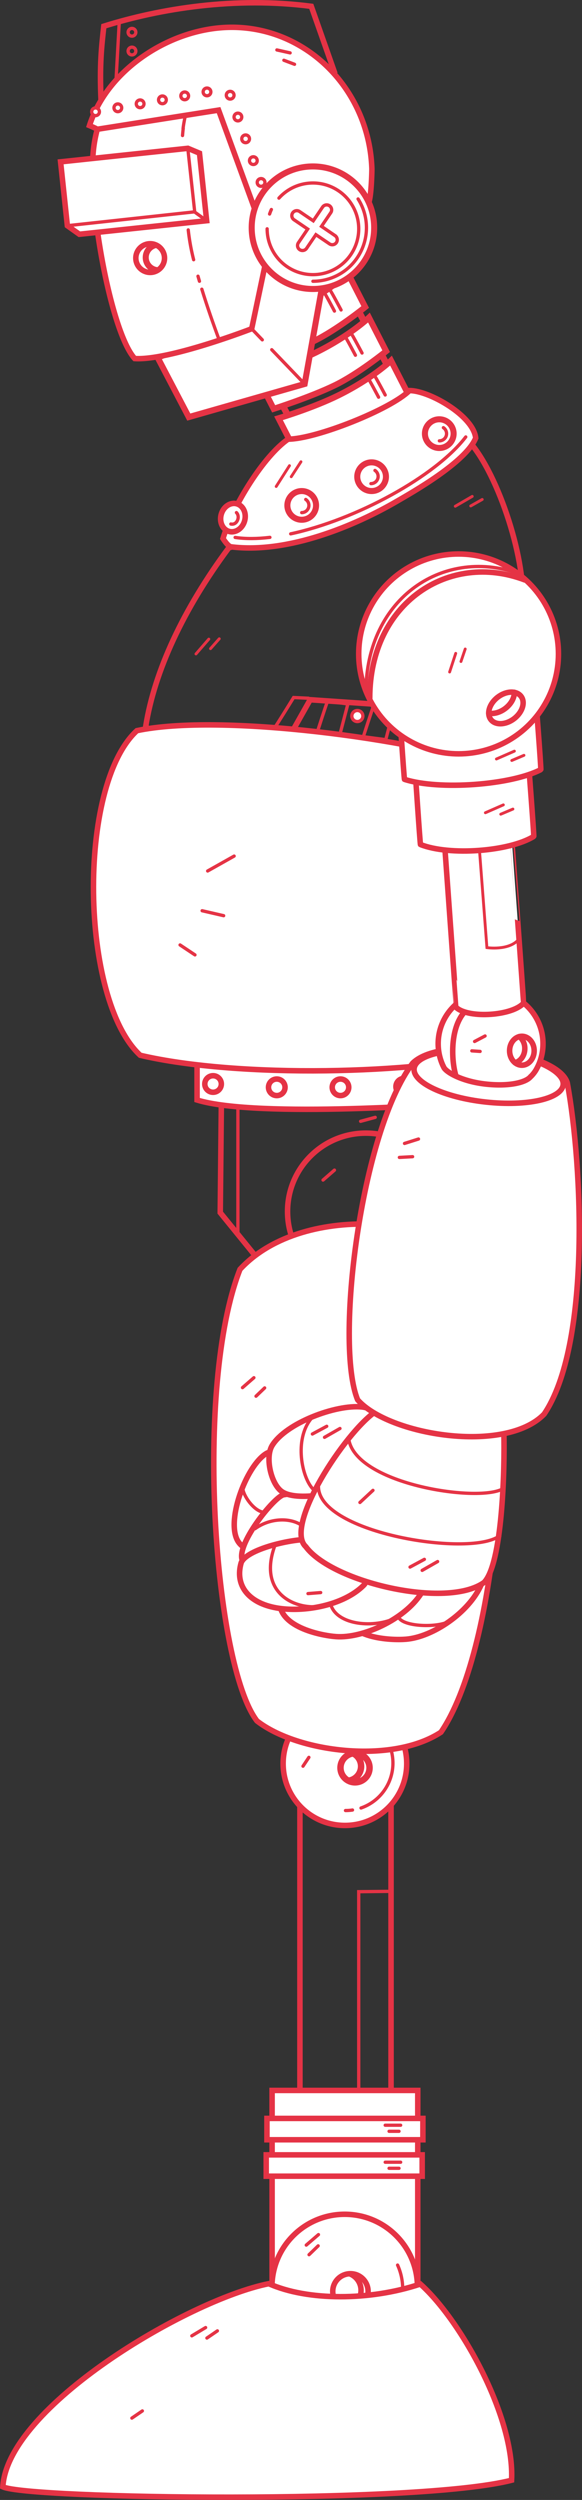 <svg xmlns="http://www.w3.org/2000/svg" viewBox="0 0 527.43 2264.11"><rect x="0" y="0" width="527.43" height="2264.11" fill="#333333" stroke="none"/><defs><style>.cls-1,.cls-10,.cls-13,.cls-3,.cls-4,.cls-5,.cls-6,.cls-9{fill:none;}.cls-1,.cls-10,.cls-11,.cls-12,.cls-13,.cls-14,.cls-2,.cls-3,.cls-4,.cls-5,.cls-6,.cls-7,.cls-8,.cls-9{stroke:#e53345;stroke-miterlimit:10;}.cls-1,.cls-12,.cls-13,.cls-2{stroke-width:5px;}.cls-11,.cls-12,.cls-14,.cls-2,.cls-7,.cls-8{fill:#fff;}.cls-3{stroke-width:5.84px;}.cls-11,.cls-14,.cls-4,.cls-5{stroke-width:3px;}.cls-10,.cls-12,.cls-13,.cls-14,.cls-5{stroke-linecap:round;}.cls-6{stroke-width:5.85px;}.cls-7,.cls-9{stroke-width:5.48px;}.cls-8{stroke-width:5.04px;}.cls-10{stroke-width:2.6px;}</style></defs><title>5Asset 2</title><g id="Layer_2" data-name="Layer 2"><g id="legs"><polygon class="cls-1" points="200.59 1000.57 199.59 1098.23 251.59 1162.23 409.59 1160.23 405.92 996.9 200.59 1000.57"/><path class="cls-2" d="M178.59,960.23v36c55,17,236,3,236,3l1-40S227.59,969.23,178.59,960.23Z"/><circle class="cls-1" cx="193.09" cy="981.73" r="7.5"/><circle class="cls-1" cx="250.82" cy="984.73" r="7.5"/><circle class="cls-1" cx="308.56" cy="984.73" r="7.5"/><circle class="cls-1" cx="366.29" cy="984.13" r="7.5"/><circle class="cls-3" cx="381.09" cy="979.73" r="7.5"/><circle class="cls-1" cx="331.59" cy="1097.23" r="71"/><rect class="cls-1" x="271.8" y="1621.23" width="82.58" height="282"/><circle class="cls-2" cx="312.59" cy="1597.23" r="56"/><path class="cls-2" d="M399.6,1568.79c-44.3,29.12-129.92,18.42-166.72-10.2-38.85-50.72-57-302.73-15.38-409,58.79-63.52,195.15-45.63,222.14,1.58C469,1283.51,448.75,1496.84,399.6,1568.79Z"/><circle class="cls-3" cx="321.73" cy="1601.04" r="13.17"/><path class="cls-3" d="M320.17,1588a13.17,13.17,0,0,1-3.45,24.57"/><polyline class="cls-4" points="354.92 1712.9 325.09 1713.23 325.09 1891.73"/><line class="cls-5" x1="279.92" y1="1591.57" x2="274.59" y2="1599.57"/><line class="cls-5" x1="230.09" y1="1247.73" x2="219.76" y2="1256.73"/><line class="cls-5" x1="303.09" y1="1059.73" x2="292.76" y2="1068.73"/><line class="cls-5" x1="340.03" y1="1011.94" x2="326.81" y2="1015.53"/><line class="cls-5" x1="239.84" y1="1256.98" x2="232.01" y2="1264.48"/><line class="cls-5" x1="215.59" y1="1001.73" x2="215.59" y2="1116.23"/></g><g id="foot"><rect class="cls-2" x="246.59" y="1893.23" width="132" height="183"/><circle class="cls-2" cx="312.38" cy="2071.31" r="65.93"/><circle class="cls-1" cx="317.57" cy="2075.22" r="16.02"/><path class="cls-1" d="M316.71,2059.21a16,16,0,0,1-4.77,31"/><path class="cls-2" d="M243.59,2068.23c-74.31,15-237,112-241,184,23,11,376,16,461-6,3-56-45-144-82.67-177.66C335.26,2083.9,278.59,2083.9,243.59,2068.23Z"/><rect class="cls-2" x="241.92" y="1918.57" width="141.33" height="19.33"/><rect class="cls-2" x="241.26" y="1951.57" width="141.33" height="19.33"/><line class="cls-5" x1="288.6" y1="2023.8" x2="277.55" y2="2033.3"/><line class="cls-5" x1="288.32" y1="2033.99" x2="280.06" y2="2042"/><line class="cls-5" x1="186.34" y1="2107.98" x2="173.84" y2="2115.48"/><line class="cls-5" x1="197.01" y1="2110.98" x2="187.51" y2="2117.48"/><line class="cls-5" x1="129.01" y1="2183.48" x2="119.51" y2="2189.98"/><path class="cls-5" d="M360.31,2051.39a52.16,52.16,0,0,1,4.61,21.51"/><line class="cls-5" x1="349.09" y1="1924.73" x2="363.09" y2="1924.73"/><line class="cls-5" x1="352.59" y1="1930.23" x2="361.59" y2="1930.23"/><line class="cls-5" x1="349.09" y1="1958.23" x2="363.09" y2="1958.23"/><line class="cls-5" x1="352.59" y1="1963.73" x2="361.59" y2="1963.73"/><path class="cls-5" d="M319.45,1639.27a43,43,0,0,1-6.36.46"/><path class="cls-5" d="M354.16,1584a43.07,43.07,0,0,1-27,53.44"/></g><g id="neck"><rect class="cls-6" x="239.14" y="257.88" width="100.83" height="129.4" transform="translate(-117.26 172.92) rotate(-27.89)"/><path class="cls-7" d="M248,370.27s33.11-10.54,55.26-21.27c21.33-10.33,46.69-30.94,46.69-30.94l-15.58-30.44s-16.74,16.13-47.66,31.43c-23.6,11.68-54.3,20.77-54.3,20.77Z"/><path class="cls-7" d="M229,330.27s33.11-10.54,55.26-21.27c21.33-10.33,46.69-30.94,46.69-30.94l-15.58-30.44s-16.74,16.13-47.66,31.43c-23.6,11.68-54.3,20.77-54.3,20.77Z"/><path class="cls-7" d="M268,409.27s33.11-10.54,55.26-21.27c21.33-10.33,46.69-30.94,46.69-30.94l-15.58-30.44s-16.74,16.13-47.66,31.43c-23.6,11.68-54.3,20.77-54.3,20.77Z"/><path class="cls-5" d="M299.09,262.73c1,1,10,18,10,18"/><path class="cls-5" d="M293.09,263.73c1,1,10,18,10,18"/><path class="cls-5" d="M312.09,303.73c1,1,10,18,10,18"/><path class="cls-5" d="M333.09,341.73c1,1,10,18,10,18"/><path class="cls-5" d="M318.09,301.73c1,1,10,18,10,18"/><path class="cls-5" d="M339.09,339.73c1,1,10,18,10,18"/></g><g id="torso"><path class="cls-1" d="M207.26,496.23c-41.17,55.5-67.17,111.5-75.17,161.5,23,28,127,15,127,15l22-39,102,7s86.05-58.42,90-90c5-40-21-121-48-151C383.59,412.23,249.09,483.73,207.26,496.23Z"/><path class="cls-2" d="M124.09,661.73c76-16,249.5,7.5,326,33,10.5,88.5,25,203,5,259-79,19-238,23-328,2C72.67,905.57,69.56,711.78,124.09,661.73Z"/><path class="cls-2" d="M371.09,353.73c18,0,58,23,60,43-9,22-59,50-71,57-38,22.17-99,48-150.69,41.51-2.89-.36-7.31-7.51-7.31-7.51,9-30,36.88-74.68,59-90C286.09,397.73,354.09,370.73,371.09,353.73Z"/><ellipse class="cls-8" cx="211.09" cy="468.73" rx="13" ry="11" transform="translate(-297.26 545.24) rotate(-74.31)"/><path class="cls-5" d="M214.27,464.25a5.19,5.19,0,0,1,1.21,1.91,6.55,6.55,0,0,1,.12,4A6.61,6.61,0,0,1,214,473.1a4.89,4.89,0,0,1-4.8,1.48"/><circle class="cls-9" cx="273.42" cy="457.73" r="13"/><circle class="cls-9" cx="336.76" cy="431.73" r="13"/><circle class="cls-9" cx="398.09" cy="392.73" r="13"/><path class="cls-5" d="M244.6,486.67c-11.47,1.36-22.14,1.47-31.51.06"/><path class="cls-5" d="M422.09,395.73c-27.39,35.77-99.37,75-158.65,87.76"/><line class="cls-10" x1="262.33" y1="421.74" x2="250.29" y2="440.59"/><line class="cls-10" x1="272.74" y1="418.2" x2="263.92" y2="431.76"/><line class="cls-10" x1="427.96" y1="449.56" x2="412.59" y2="458.48"/><line class="cls-10" x1="437.01" y1="452.34" x2="426.59" y2="458.23"/><line class="cls-10" x1="189.24" y1="578.82" x2="177.59" y2="592.24"/><line class="cls-10" x1="198.71" y1="578.51" x2="190.76" y2="587.47"/><path class="cls-4" d="M249.09,658.73c1-1,17-27,17-27l14.08.67"/><path class="cls-4" d="M315.26,637.57l-7.34,28-20.33-2.67s8-25,9.33-28Z"/><path class="cls-4" d="M356.92,641.9l-7.33,28-20.33-2.67s8-25,9.33-28Z"/><circle class="cls-11" cx="323.84" cy="648.48" r="5"/><path class="cls-5" d="M277.07,452.32a6.53,6.53,0,0,1-3.65,11.94"/><path class="cls-5" d="M339.82,426.07A6.53,6.53,0,0,1,336.17,438"/><path class="cls-5" d="M401.82,387.32a6.53,6.53,0,0,1-3.65,11.94"/><line class="cls-5" x1="188.18" y1="788.82" x2="212.18" y2="775.32"/><line class="cls-5" x1="202.68" y1="829.31" x2="183.18" y2="824.82"/><line class="cls-5" x1="163.18" y1="855.81" x2="176.68" y2="864.81"/></g><g id="hand"><path class="cls-2" d="M241.59,1316.23c-18.69,10.93-38.2,63.85-25,81,10,13,39,11,39,11l33-77S253,1309.56,241.59,1316.23Z"/><path class="cls-2" d="M220.09,1414.23c-7.94-13.75,28.5-59,37-60.5,9.67-1.7,63-6.5,63-6.5l-20.5,61S229.59,1430.69,220.09,1414.23Z"/><path class="cls-2" d="M436.09,1435.23c-11.26,25.51-44.18,47.42-68.14,49.36-14,1.14-54.74-.7-55.57-25.86,3.12-12.62,50.72-45.22,66.84-45.68C396.55,1416.08,443.19,1419.14,436.09,1435.23Z"/><path class="cls-2" d="M381.59,1443.23c-15,23.5-53,40.72-77,39-14-1-54-9-51-34,5-12,57-37,73-35C343.26,1418.86,391.05,1428.41,381.59,1443.23Z"/><path class="cls-2" d="M329.59,1435.73c-18.5,18.5-54.69,24.79-79,20.5-25.5-4.5-38-20.5-32-41,5-12,43.5-21,60-21C295.26,1399.86,342,1423.3,329.59,1435.73Z"/><path class="cls-2" d="M327.92,1274.23c-23.68-2.4-69,14.66-81.33,35-6.28,10.34-1.35,33.34,8,41,13.6,11.15,58,0,60-2s58.67-56.66,58.67-56.66S340,1275.46,327.92,1274.23Z"/><path class="cls-2" d="M456.59,1296.23c-18.3-24.81-86-26-116-18-28,19-83.5,104-63.5,122.5,24,32.5,127.6,56.58,161.5,32.5C455.09,1416.73,457.59,1331.23,456.59,1296.23Z"/></g><g id="hand_dets" data-name="hand/dets"><path class="cls-4" d="M248.92,1400.23c-16.33,45.67,23.34,60,46.67,53.5"/><path class="cls-4" d="M299.59,1452.73c5,18.5,37,22,57,13.5"/><path class="cls-4" d="M361.26,1464.9c4.66,8.67,36,9.33,46,3.33"/><path class="cls-4" d="M230.59,1384.9c13.33-10,31.33-10.67,42-4"/><path class="cls-4" d="M281.92,1284.9c-15.33,18.67-8.66,53.33,2,64"/><path class="cls-4" d="M219.92,1346.9c0,7.34,10,21.33,18.67,22.67"/><path class="cls-4" d="M288.59,1346.23c0,42.7,141,65,165,44"/><path class="cls-4" d="M316.09,1303.74c7.17,41.16,120.5,57.83,140.58,44"/><line class="cls-5" x1="371.59" y1="1419.23" x2="384.59" y2="1412.23"/><line class="cls-5" x1="382.59" y1="1422.23" x2="396.59" y2="1414.23"/><line class="cls-5" x1="326.19" y1="1360.73" x2="337.99" y2="1349.74"/><line class="cls-5" x1="279.12" y1="1443.26" x2="290.62" y2="1442.33"/><line class="cls-5" x1="283.09" y1="1298.73" x2="296.09" y2="1291.73"/><line class="cls-5" x1="294.09" y1="1301.73" x2="308.09" y2="1293.73"/></g><g id="arm"><path class="cls-2" d="M493.09,1280.73c-35.5,36.5-141,19-169-13-20.82-50.76,2.7-242.42,50-305,27-26,132-10,140,18C528.09,1056.73,535.09,1218.73,493.09,1280.73Z"/><ellipse class="cls-12" cx="442.84" cy="975.12" rx="23.12" ry="67.93" transform="translate(-574.47 1309.86) rotate(-83.79)"/><path class="cls-2" d="M492.09,945.23a47.5,47.5,0,1,0-91.39,18.2c.54,1.31,1.17,2.58,1.82,3.83,3.32,4.72,17.33,12.33,37.84,14.57,20.9,2.27,35.73-1.35,40.22-6.41a30,30,0,0,0,5-6.13A47.2,47.2,0,0,0,492.09,945.23Z"/><path class="cls-2" d="M474.51,908.45c-10,11.5-49.35,14.21-60.85,4.19-.07-.07-11-151.62-11-151.62l60.86-4.19S474.59,907.9,474.51,908.45Z"/><path class="cls-2" d="M483.7,757.5c-22.09,13.71-76.4,17.78-102.65,7.36-.36-.15-5.12-71.28-5.11-71.32,22,5.69,80.17,3.62,102.65-7.35C478.6,686.23,484.09,757.26,483.7,757.5Z"/><path class="cls-2" d="M490.08,697c-26.76,14-92.1,18.9-123.5,8.84-.43-.14-5.12-71.27-5.1-71.31,26.31,5.37,96.31,2.46,123.49-8.85C485,625.74,490.54,696.76,490.08,697Z"/><circle id="shoulder" class="cls-2" cx="415.59" cy="592.23" r="90.5"/><line class="cls-5" x1="430.09" y1="943.23" x2="439.59" y2="938.23"/><line class="cls-5" x1="427.59" y1="951.73" x2="435.09" y2="952.23"/></g><g id="arm_dets" data-name="arm/dets"><path class="cls-13" d="M335.09,632.23c0-86.5,72-133,140.5-107"/><path class="cls-5" d="M331.59,627.23c0-86.5,72-133,140.5-107"/><line class="cls-10" x1="412.99" y1="591.72" x2="407.46" y2="608.61"/><line class="cls-10" x1="421.6" y1="587.77" x2="417.74" y2="599.11"/><line class="cls-10" x1="456.15" y1="728.94" x2="439.87" y2="736.07"/><line class="cls-10" x1="464.83" y1="732.73" x2="453.8" y2="737.4"/><line class="cls-10" x1="466.15" y1="680.28" x2="449.87" y2="687.4"/><line class="cls-10" x1="474.83" y1="684.06" x2="463.8" y2="688.74"/><ellipse class="cls-13" cx="458.51" cy="641.08" rx="17.26" ry="12.24" transform="translate(-295.81 412.58) rotate(-37.57)"/><path class="cls-13" d="M466.12,627c.12,4.86-2.83,10.49-8.1,14.55-4.89,3.75-10.57,5.24-15.09,4.38"/><path class="cls-13" d="M420.59,916.9c-13.33,15.67-11.33,45.33-7.33,57.67"/><ellipse class="cls-13" cx="472.95" cy="951.62" rx="11.14" ry="13.11"/><path class="cls-13" d="M470.71,938.78a13.85,13.85,0,0,1,4.88,10.84c0,6.34-3.83,11.63-8.9,12.84"/><path class="cls-10" d="M434.59,770.9l6.67,87.33s19.83,3,28.66-7.33"/><line class="cls-5" x1="366.59" y1="1035.57" x2="379.26" y2="1031.57"/><line class="cls-5" x1="361.92" y1="1048.23" x2="373.92" y2="1047.57"/></g><g id="head"><polygon class="cls-7" points="240.84 239.99 210.09 296.74 142.92 323.9 171.09 377.74 276.09 347.74 291.59 261.57 240.84 239.99"/><path class="cls-2" d="M240.09,240.73l-12,57s-75,29-106,27c-21-23-42-136-37.65-186.47a121.14,121.14,0,0,1,3.73-21.12c-.08-.41-7.08-3.41-7.08-3.41,16.33-51.12,74.18-89,129-89,68.54,0,124.4,56.87,126.91,128,.06,1.66-.42,24.77-2.91,31"/><path class="cls-1" d="M89.26,116.9c.83-.17,108.83-17.17,108.83-17.17l32.83,89.84"/><path class="cls-1" d="M91.59,91.23c-1.5-32.5.5-49.49,2.5-67.5,51-16,119-27,188-18,6,17,21.5,61,21.5,61"/><circle class="cls-7" cx="283.59" cy="206.23" r="55.5"/><path class="cls-11" d="M303.75,213.47,291.34,205l8.43-12.41a4.5,4.5,0,0,0-1.19-6.25h0a4.5,4.5,0,0,0-6.25,1.2L283.9,200l-12.41-8.43a4.5,4.5,0,0,0-5.06,7.45l12.41,8.43-8.43,12.41a4.5,4.5,0,0,0,1.19,6.25h0a4.5,4.5,0,0,0,6.25-1.2l8.43-12.4,12.41,8.42a4.5,4.5,0,0,0,5.06-7.44Z"/><circle class="cls-1" cx="136.09" cy="233.73" r="13"/></g><g id="head_dets" data-name="head/dets"><path class="cls-9" d="M141.41,221.86h0A11.55,11.55,0,0,0,143,244.73"/><path class="cls-5" d="M244.3,193.84c.48-1.4,1-2.77,1.64-4.1"/><path class="cls-5" d="M252.78,179.43a41.5,41.5,0,1,1-10.69,27.8"/><circle class="cls-5" cx="106.79" cy="97.63" r="3.5"/><circle class="cls-5" cx="119.59" cy="46.23" r="3.5"/><circle class="cls-5" cx="119.59" cy="29.23" r="3.5"/><circle class="cls-14" cx="86.59" cy="101.23" r="3.5"/><circle class="cls-5" cx="126.99" cy="94.03" r="3.5"/><circle class="cls-5" cx="147.19" cy="90.43" r="3.5"/><circle class="cls-5" cx="167.39" cy="86.83" r="3.5"/><circle class="cls-5" cx="187.59" cy="83.23" r="3.5"/><circle class="cls-5" cx="208.59" cy="86.23" r="3.5"/><circle class="cls-5" cx="215.59" cy="105.98" r="3.5"/><circle class="cls-5" cx="222.59" cy="125.73" r="3.5"/><circle class="cls-5" cx="229.59" cy="145.48" r="3.5"/><circle class="cls-5" cx="236.59" cy="165.23" r="3.5"/><line class="cls-5" x1="105.09" y1="73.73" x2="108.09" y2="19.73"/><polygon id="eyebrow" class="cls-12" points="54.91 146.58 170.26 134.32 180.79 138.74 187.28 199.89 71.93 212.15 61.05 204.42 54.91 146.58"/><line class="cls-4" x1="176.39" y1="192" x2="187.28" y2="199.89"/><polyline class="cls-4" points="61.13 204.39 176.45 191.84 170.17 134.19"/><path class="cls-5" d="M182.91,261.91c4.89,15.89,10.54,32,15.68,45.82"/><path class="cls-5" d="M179.43,250.14c.43,1.52.87,3.05,1.32,4.58"/><path class="cls-5" d="M170.59,208.23a196.47,196.47,0,0,0,4.89,27"/><path class="cls-5" d="M324.5,180.18a48.5,48.5,0,0,1-40.91,74.55"/><line class="cls-5" x1="237.7" y1="307.79" x2="227.09" y2="296.73"/><line class="cls-5" x1="275.09" y1="346.73" x2="246.28" y2="316.72"/><path class="cls-14" d="M165.41,122.75c.17-2.24.4-4.62.71-7.09-.43,3.44-.43-.38,1.8-10.76"/><line class="cls-5" x1="250.92" y1="45.23" x2="262.92" y2="47.9"/><line class="cls-5" x1="257.26" y1="54.57" x2="266.92" y2="58.23"/></g></g></svg>
